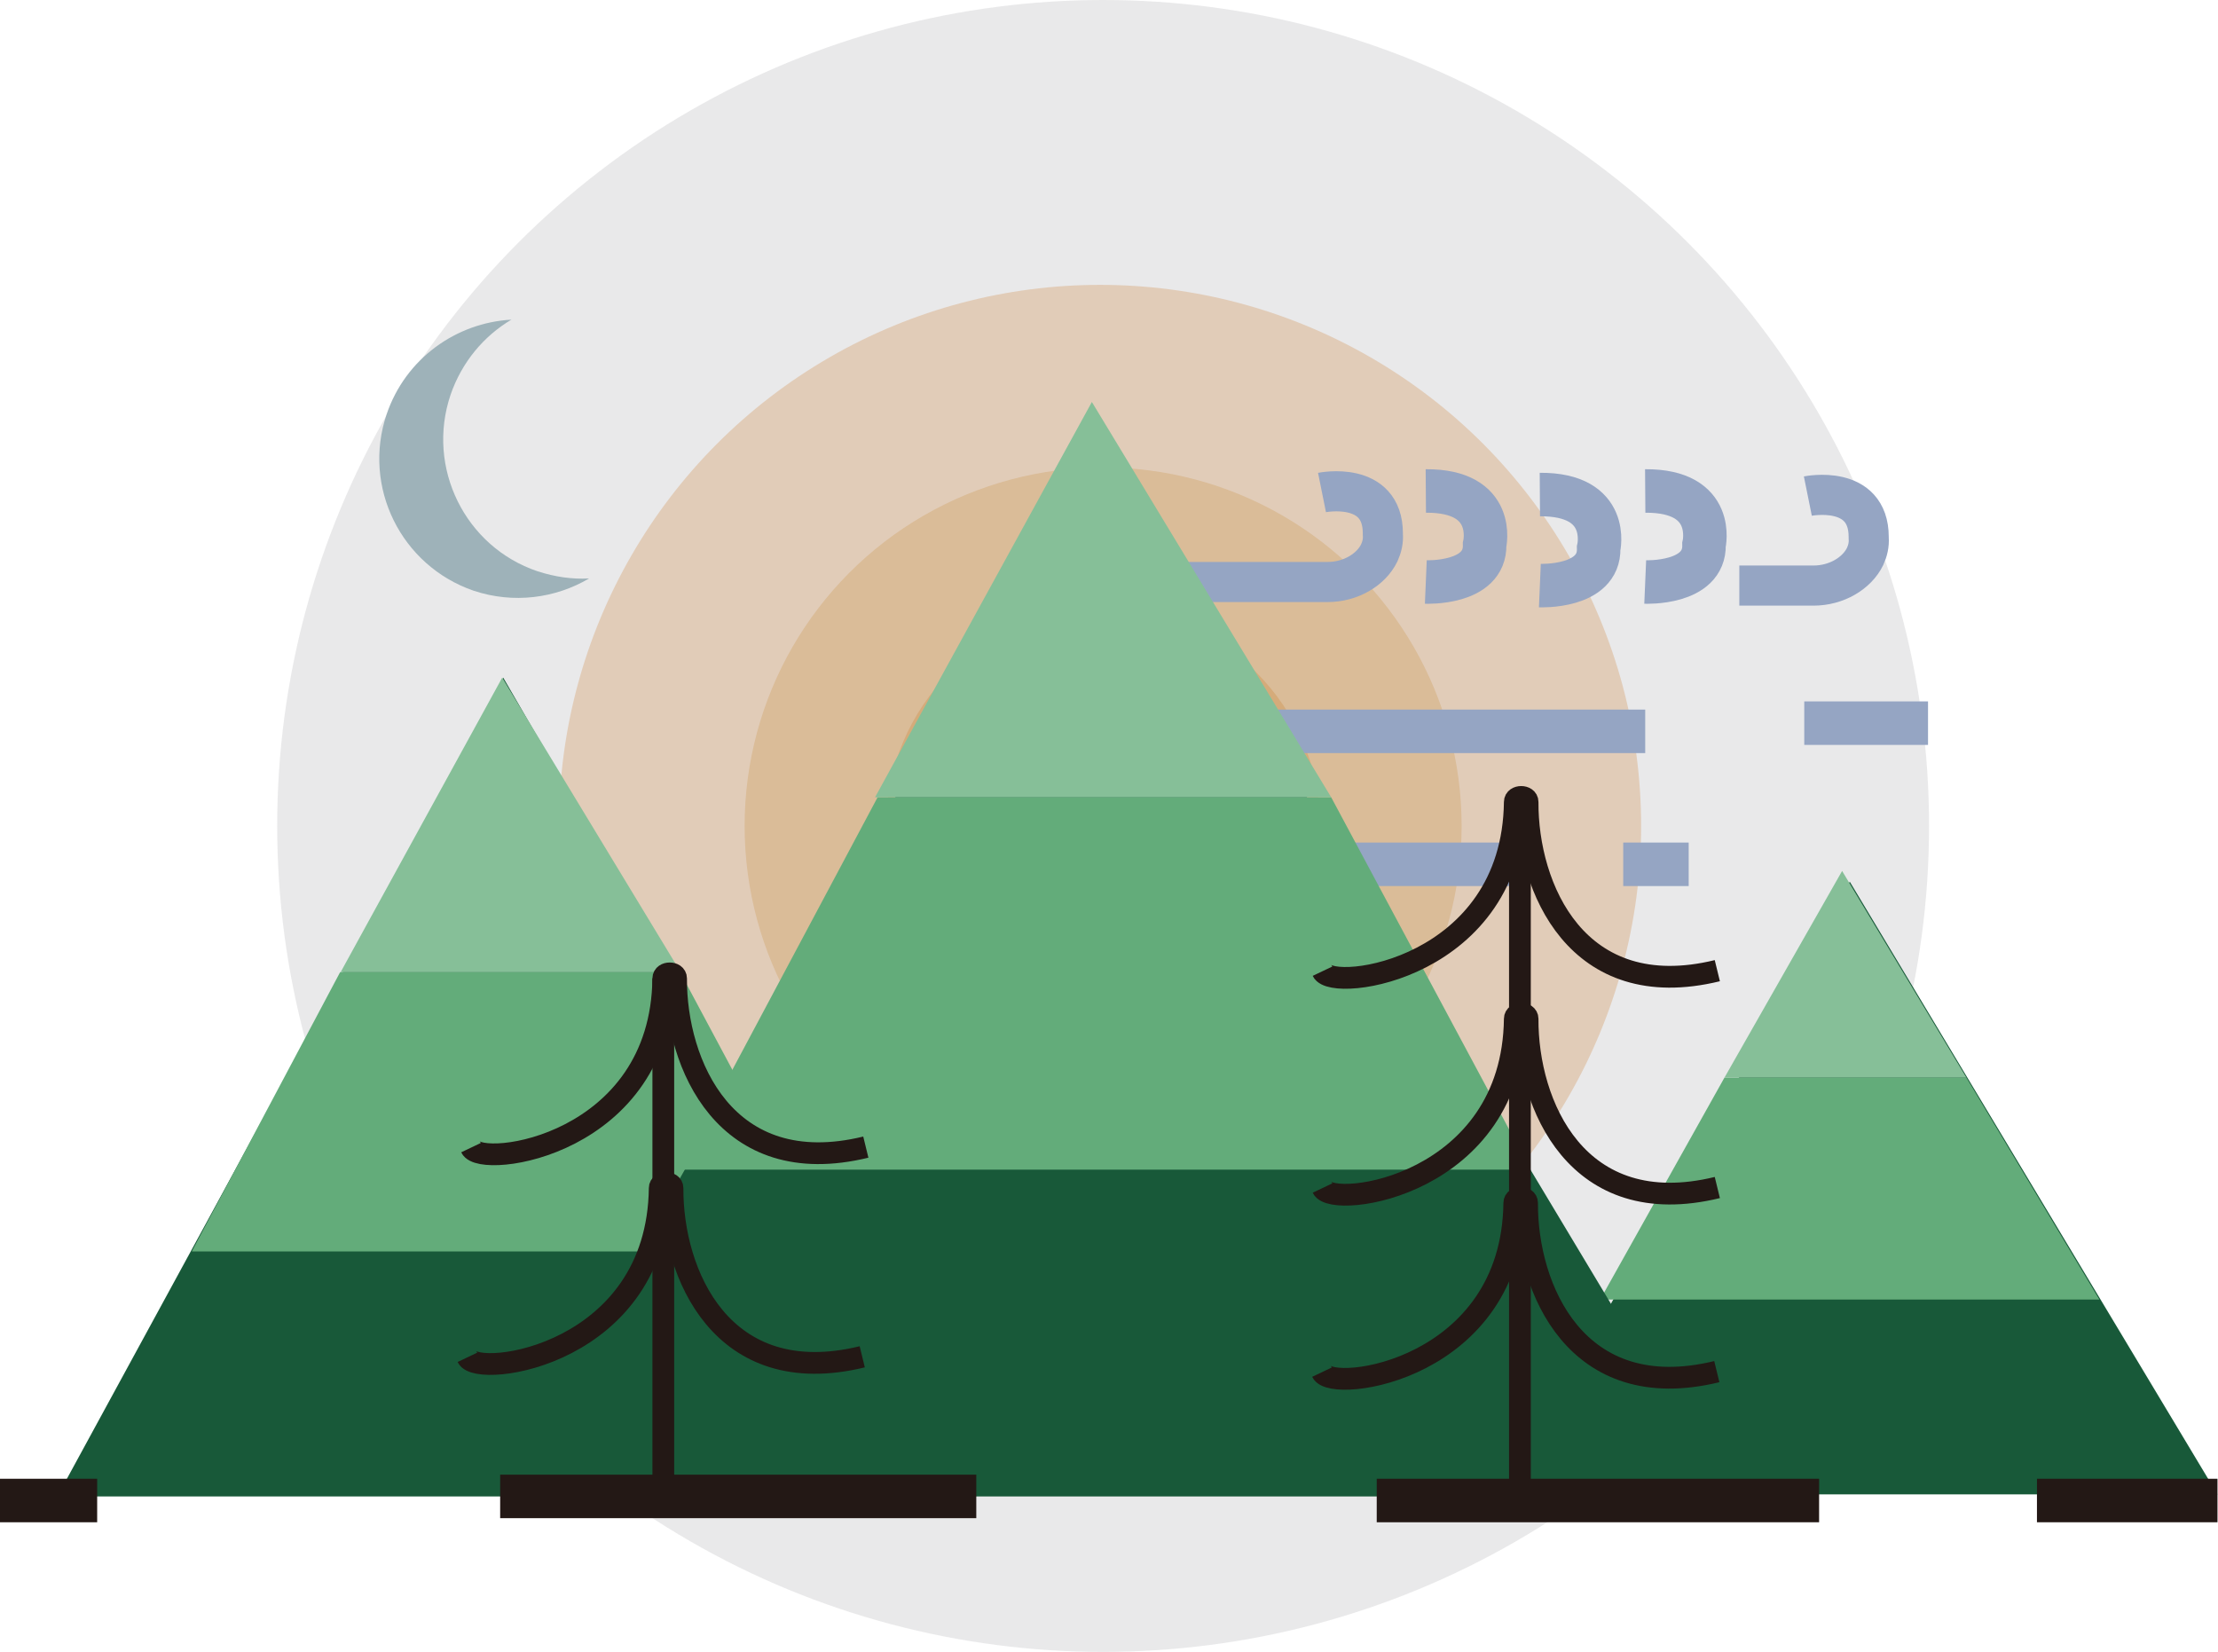 <?xml version="1.0" encoding="utf-8"?>
<!-- Generator: Adobe Illustrator 19.0.0, SVG Export Plug-In . SVG Version: 6.00 Build 0)  -->
<svg version="1.1" id="图层_1" xmlns="http://www.w3.org/2000/svg" xmlns:xlink="http://www.w3.org/1999/xlink" x="0px" y="0px"
	 viewBox="0 0 433.7 323" style="enable-background:new 0 0 433.7 323;" xml:space="preserve">
<style type="text/css">
	.st0{opacity:0.45;fill:#DB7C1E;}
	.st1{opacity:0.4;fill:#D9AE58;}
	.st2{opacity:0.31;fill:#DB7C1E;}
	.st3{opacity:0.29;fill:#B4B6B8;}
	.st4{fill:#185939;}
	.st5{fill:#63AC7A;}
	.st6{fill:#86BF98;}
	.st7{fill:none;stroke:#95A5C3;stroke-width:8.506;stroke-miterlimit:10;}
	.st8{fill:none;stroke:#95A5C3;stroke-width:7.844;stroke-miterlimit:10;}
	.st9{fill:none;stroke:#231815;stroke-width:4.253;stroke-miterlimit:10;}
	.st10{fill:none;stroke:#231815;stroke-width:8.506;stroke-miterlimit:10;}
	.st11{fill:#9EB2B9;}
</style>
<g id="XMLID_7_">
	<circle id="XMLID_54_" class="st0" cx="215.7" cy="161.5" r="42.4"/>
	<circle id="XMLID_53_" class="st1" cx="215.7" cy="161.5" r="70.1"/>
	<circle id="XMLID_52_" class="st2" cx="215.1" cy="161.5" r="105.8"/>
	<circle id="XMLID_51_" class="st3" cx="215.7" cy="161.5" r="161.5"/>
	<polygon id="XMLID_50_" class="st4" points="11.2,292.6 98.4,132.5 190.9,292.6 	"/>
	<polygon id="XMLID_47_" class="st5" points="66.5,190.1 37.5,244.7 162.2,244.7 133,190.1 	"/>
	<polygon id="XMLID_44_" class="st6" points="66.6,190.1 98.2,132.5 133.1,190.1 	"/>
	<polygon id="XMLID_43_" class="st4" points="293.9,292.2 361.7,172.4 433.6,292.2 	"/>
	<polygon id="XMLID_40_" class="st5" points="337.2,210.7 312.9,254.1 410.5,254.1 384.5,210.7 	"/>
	<polygon id="XMLID_37_" class="st6" points="360.2,170.3 337.2,210.7 384.5,210.7 	"/>
	<path id="XMLID_36_" class="st7" d="M278.8,113.8c0,0,11.7,0.5,11.5-7.3c0,0,2.5-10.6-11.5-10.5"/>
	<path id="XMLID_35_" class="st7" d="M301.1,114.5c0,0,11.7,0.5,11.5-7.3c0,0,2.5-10.6-11.5-10.5"/>
	<path id="XMLID_34_" class="st7" d="M321.7,113.8c0,0,11.7,0.5,11.5-7.3c0,0,2.5-10.6-11.5-10.5"/>
	<path id="XMLID_33_" class="st8" d="M340.1,114.5h14.5c4.5,0,8.5-2.4,10.1-5.7c0.5-1.1,0.8-2.3,0.7-3.6c0-0.1,0-0.1,0-0.2
		c0-10.4-11.9-8-11.9-8"/>
	<line id="XMLID_32_" class="st7" x1="222.8" y1="143" x2="321.7" y2="143"/>
	<line id="XMLID_31_" class="st7" x1="352.8" y1="141.4" x2="377" y2="141.4"/>
	<line id="XMLID_30_" class="st7" x1="250.1" y1="169" x2="298.6" y2="169"/>
	<line id="XMLID_29_" class="st7" x1="317.4" y1="169" x2="330.2" y2="169"/>
	<path id="XMLID_28_" class="st8" d="M210.9,113.8h48.7c4.5,0,8.5-2.4,10.1-5.7c0.5-1.1,0.8-2.3,0.7-3.6c0-0.1,0-0.1,0-0.2
		c0-10.4-11.9-8-11.9-8"/>
	<polygon id="XMLID_27_" class="st4" points="97.8,292.6 214.1,86.8 337.6,292.6 	"/>
	<polygon id="XMLID_24_" class="st5" points="171.6,155.9 132.8,228.7 299.3,228.7 260.3,155.9 	"/>
	<polygon id="XMLID_21_" class="st6" points="171.1,155.9 213.5,78.6 260.3,155.9 	"/>
	<path id="XMLID_20_" class="st9" d="M258.6,189.9c2,4.2,37.2-0.4,37.6-33.1c0-1.3,2.5-1.3,2.5,0c-0.1,16.7,9.6,39.7,37.1,33"/>
	<line id="XMLID_19_" class="st9" x1="297.2" y1="156.1" x2="297.2" y2="293.4"/>
	<path id="XMLID_18_" class="st9" d="M258.6,232.3c2,4.2,37.2-0.4,37.6-33.1c0-1.3,2.5-1.3,2.5,0c-0.1,16.7,9.6,39.7,37.1,33"/>
	<path id="XMLID_17_" class="st9" d="M258.5,268.3c2,4.2,37.2-0.4,37.6-33.1c0-1.3,2.5-1.3,2.5,0c-0.1,16.7,9.6,39.7,37.1,33"/>
	<path id="XMLID_16_" class="st9" d="M92.1,224.4c2,4.2,37.2-0.4,37.6-33.1c0-1.3,2.5-1.3,2.5,0c-0.1,16.7,9.6,39.7,37.1,33"/>
	<path id="XMLID_15_" class="st9" d="M91.4,265.4c2,4.2,37.2-0.4,37.6-33.1c0-1.3,2.5-1.3,2.5,0c-0.1,16.7,9.6,39.7,37.1,33"/>
	<line id="XMLID_14_" class="st9" x1="129.7" y1="191.3" x2="129.7" y2="292.9"/>
	<line id="XMLID_13_" class="st10" x1="-0.1" y1="293.4" x2="19" y2="293.4"/>
	<line id="XMLID_12_" class="st10" x1="97.8" y1="292.6" x2="190.9" y2="292.6"/>
	<line id="XMLID_11_" class="st10" x1="269.2" y1="293.4" x2="355.7" y2="293.4"/>
	<line id="XMLID_10_" class="st10" x1="398.3" y1="293.4" x2="433.6" y2="293.4"/>
	<path id="XMLID_9_" class="st11" d="M88.1,77.2c2.2-6.4,6.5-11.5,11.9-14.7C89.2,63.1,79.3,70.1,75.6,81
		c-4.8,14.2,2.8,29.6,17,34.5c7.8,2.6,16,1.5,22.6-2.4c-3.3,0.2-6.7-0.3-10.1-1.4C90.9,106.9,83.3,91.4,88.1,77.2z"/>
</g>
</svg>
